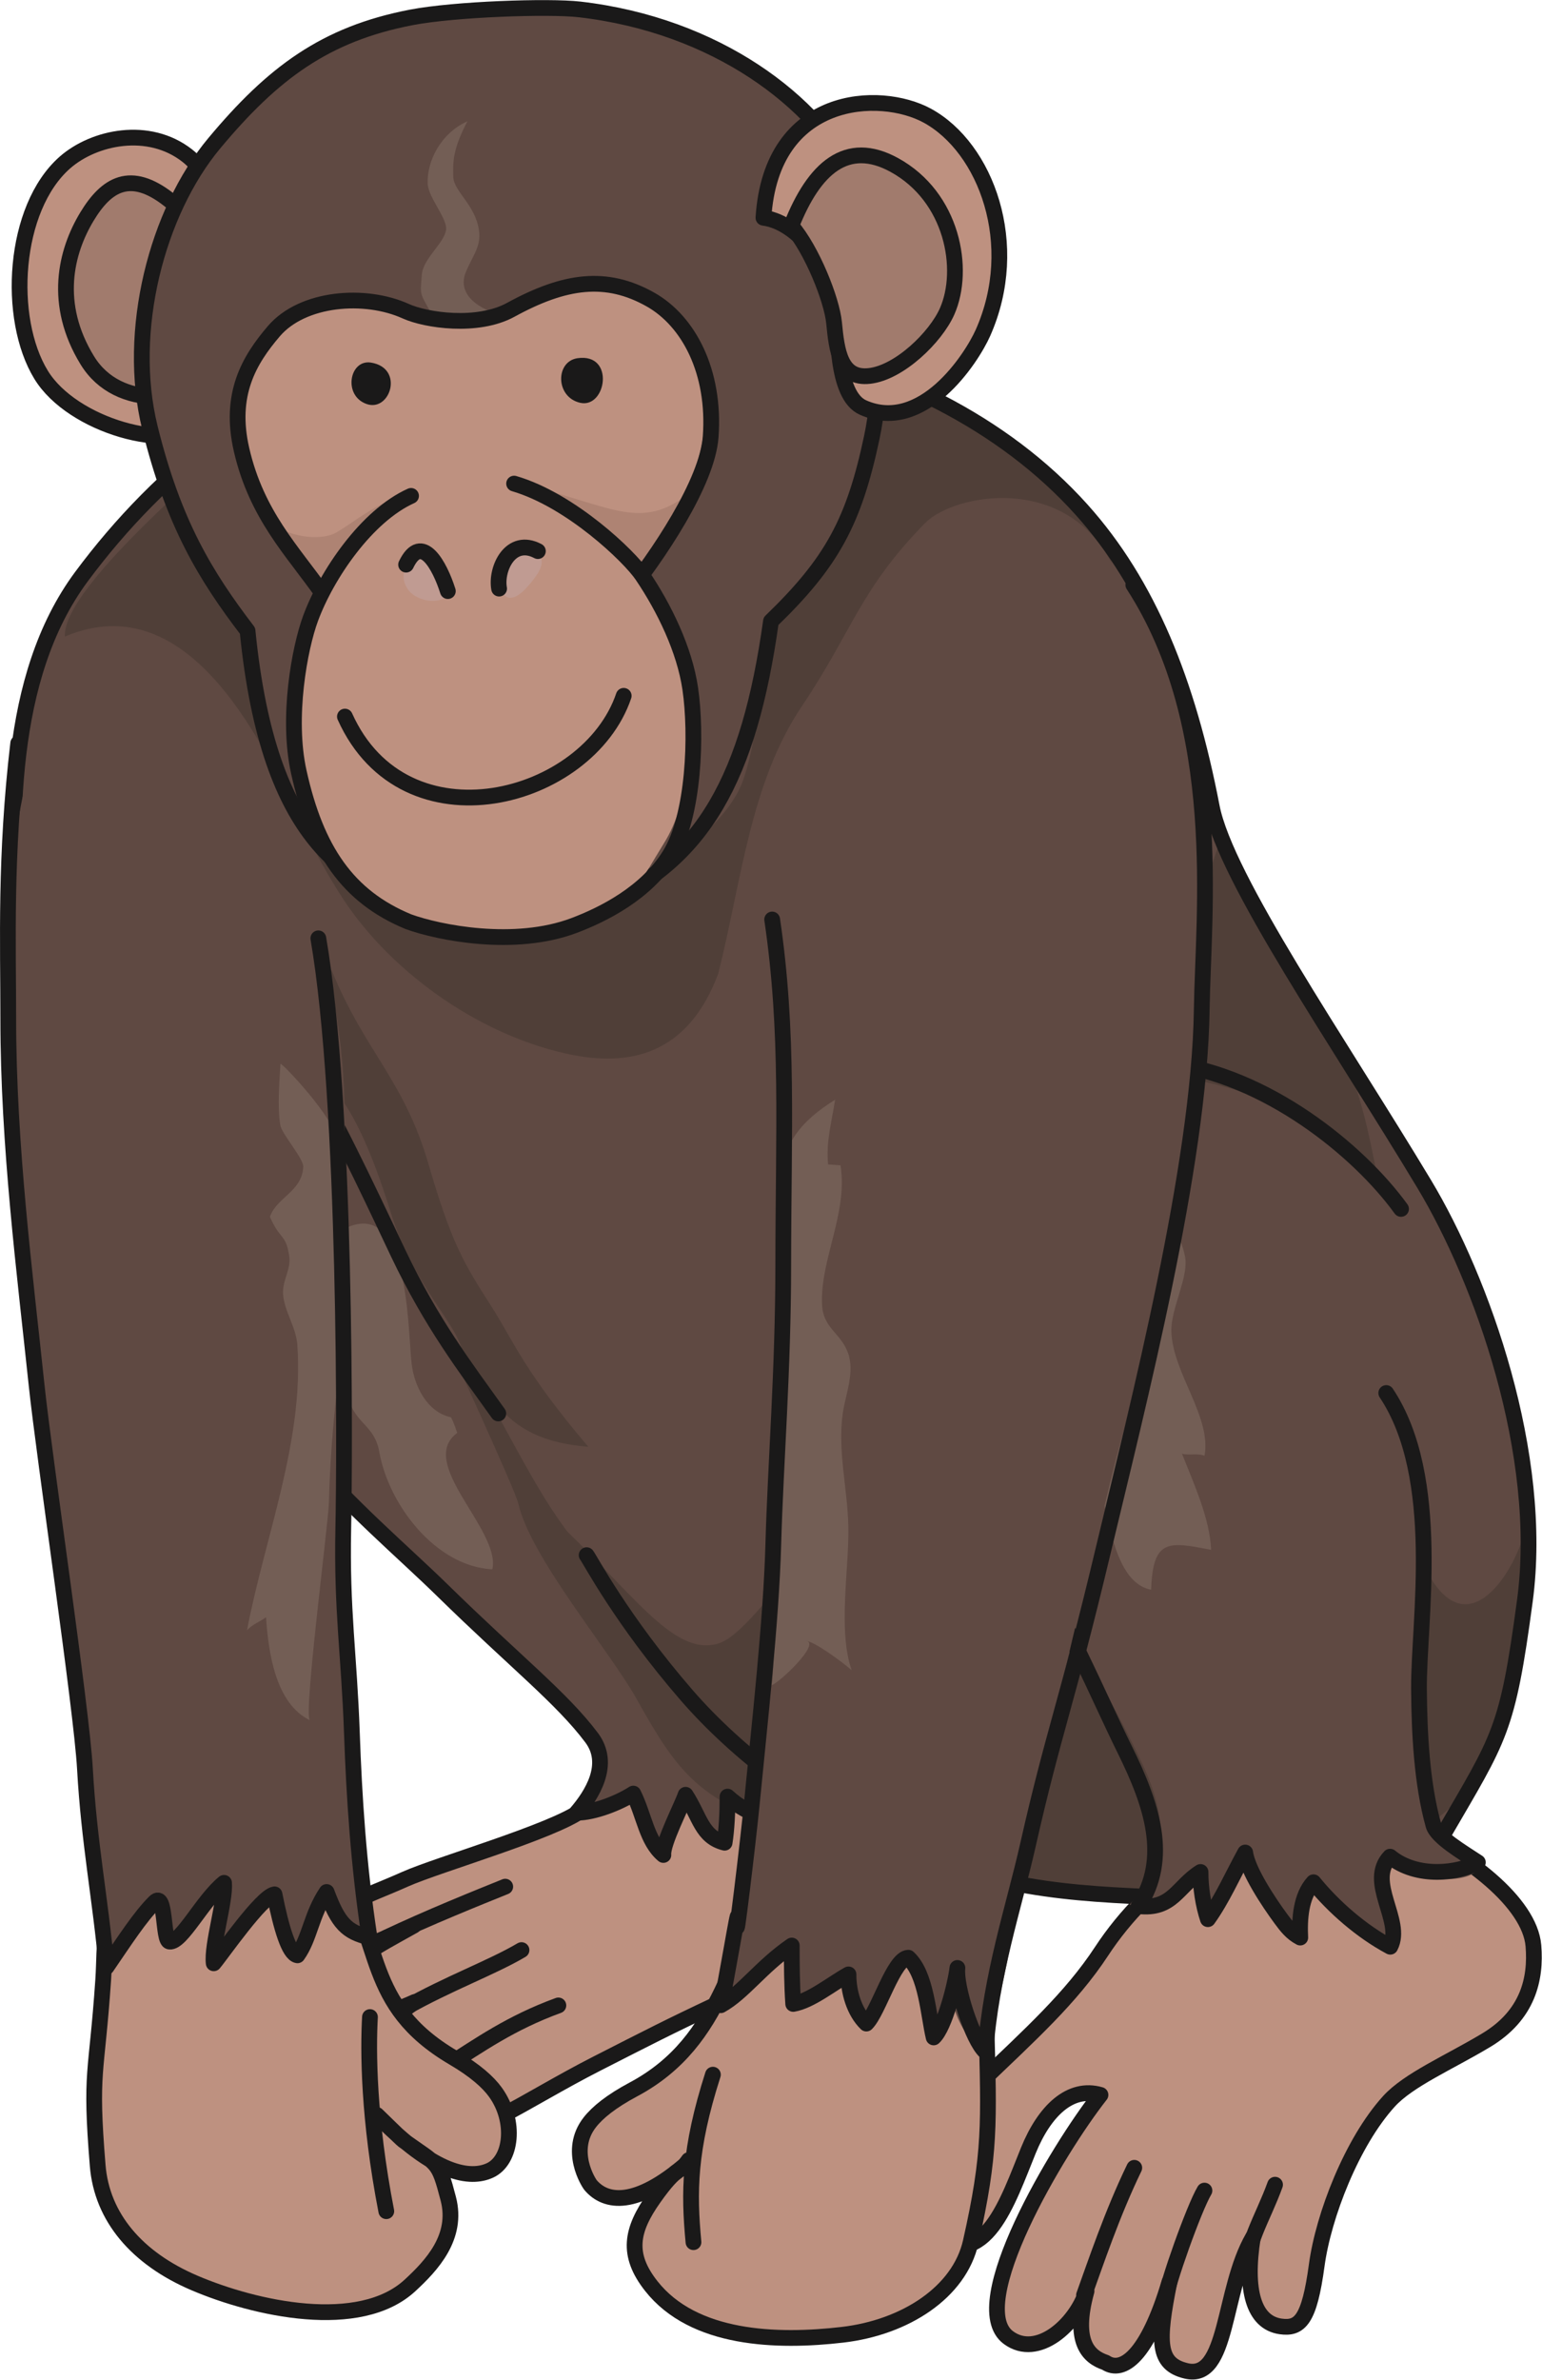 <?xml version="1.0" encoding="UTF-8" standalone="no"?>
<svg
   xmlns:dc="http://purl.org/dc/elements/1.1/"
   xmlns:cc="http://creativecommons.org/ns#"
   xmlns:rdf="http://www.w3.org/1999/02/22-rdf-syntax-ns#"
   xmlns:svg="http://www.w3.org/2000/svg"
   xmlns="http://www.w3.org/2000/svg"
   xmlns:sodipodi="http://sodipodi.sourceforge.net/DTD/sodipodi-0.dtd"
   xmlns:inkscape="http://www.inkscape.org/namespaces/inkscape"
   version="1.1"
   x="0"
   y="0"
   width="79.594mm"
   height="122.82mm"
   viewBox="0 0 300.827 464.201"
   id="svg123"
   sodipodi:docname="monkey.svg"
   inkscape:version="1.0.2-2 (e86c870879, 2021-01-15)">
  <defs
     id="defs127" />
  <sodipodi:namedview
     pagecolor="#ffffff"
     bordercolor="#666666"
     borderopacity="1"
     objecttolerance="10"
     gridtolerance="10"
     guidetolerance="10"
     inkscape:pageopacity="0"
     inkscape:pageshadow="2"
     inkscape:window-width="1920"
     inkscape:window-height="1017"
     id="namedview125"
     showgrid="false"
     units="mm"
     inkscape:zoom="0.70133111"
     inkscape:cx="199.34145"
     inkscape:cy="313.26262"
     inkscape:window-x="-8"
     inkscape:window-y="-8"
     inkscape:window-maximized="1"
     inkscape:current-layer="svg123"
     inkscape:document-rotation="0" />
  <g
     id="Layer_1"
     transform="matrix(0.542,0,0,0.542,2.7259764e-4,-0.352)">
    <path
       d="m 209.348,652.134 c -10.027,7.539 -51.869,19.613 -63.402,24.758 -16.344,7.3 -23.367,7.984 -22.953,17.789 0.527,12.464 11.125,5.035 25.933,-1.02 -15.168,8.528 -25.269,13.059 -25.121,23.086 0.106,8.367 7.002,12.852 25.445,4.395 -14.808,10.316 -12.66,17.441 -12.41,20.187 3.746,11.813 12.657,5.828 25.434,2.18 -10.535,4.719 -19.408,22.191 -6.195,25.422 12.269,2.992 32.398,-12.172 58.781,-25.625 18.16,-9.262 26.055,-13.344 43.14,-21.375 1.297,10.359 -5.83,21.25 -13.542,25.601 -17.567,9.91 -8.5,22.621 0.044,29.11 11.979,9.093 30.425,-2.493 36.749,-19.231 5.725,-15.148 8.066,-32.941 21.289,-43.976 11.748,-9.797 30.121,-11.95 33.871,-13.493 25.824,-10.632 38.313,-30.121 28.633,-46.918 -8.461,-14.695 -92.176,-27.265 -111.596,-26.996 -24.35,0.328 -29.137,14.879 -44.1,26.106"
       fill="#be9180"
       id="path2" />
    <path
       d="m 209.348,652.134 c -10.027,7.539 -51.869,19.613 -63.402,24.758 -16.344,7.3 -23.367,7.984 -22.953,17.789 0.527,12.464 11.125,5.035 25.933,-1.02 -15.168,8.528 -25.269,13.059 -25.121,23.086 0.106,8.367 7.002,12.852 25.445,4.395 -14.808,10.316 -12.66,17.441 -12.41,20.187 3.746,11.813 12.657,5.828 25.434,2.18 -10.535,4.719 -19.408,22.191 -6.195,25.422 12.269,2.992 32.398,-12.172 58.781,-25.625 18.16,-9.262 26.055,-13.344 43.14,-21.375 1.297,10.359 -5.83,21.25 -13.542,25.601 -17.567,9.91 -8.5,22.621 0.044,29.11 11.979,9.093 30.425,-2.493 36.749,-19.231 5.725,-15.148 8.066,-32.941 21.289,-43.976 11.748,-9.797 30.121,-11.95 33.871,-13.493 25.824,-10.632 38.313,-30.121 28.633,-46.918 -8.461,-14.695 -92.176,-27.265 -111.596,-26.996 -24.35,0.328 -29.137,14.879 -44.1,26.106 z"
       fill-opacity="0"
       stroke="#1a1919"
       stroke-width="5.669"
       stroke-linecap="round"
       stroke-linejoin="round"
       id="path4" />
    <path
       d="m 160.848,744.103 c 11.654,-7.399 22.934,-15.461 40.133,-21.731"
       fill="#745a51"
       id="path6" />
    <path
       d="m 160.848,744.103 c 11.654,-7.399 22.934,-15.461 40.133,-21.731"
       fill-opacity="0"
       stroke="#1a1919"
       stroke-width="5.669"
       stroke-linecap="round"
       stroke-linejoin="round"
       id="path8" />
    <path
       d="m 145.676,723.337 c 15.756,-8.938 31.356,-14.57 42.035,-20.883"
       fill="#745a51"
       id="path10" />
    <path
       d="m 145.676,723.337 c 15.756,-8.938 31.356,-14.57 42.035,-20.883 m -48.761,-4.441 c 14.66,-7.035 33.902,-14.754 42.904,-18.387"
       fill-opacity="0"
       stroke="#1a1919"
       stroke-width="5.669"
       stroke-linecap="round"
       stroke-linejoin="round"
       id="path12" />
    <path
       d="m 300.452,607.224 c -4.127,-36.426 -21.918,-63.883 -35.675,-96.379 -10.917,-25.789 3.983,-59.864 -25.56,-77.782 -19.144,-11.605 -89.236,-49.75 -111.463,-42.531 -37.746,12.258 -48.774,39 -48,62.399 0.418,12.632 3.789,21.039 4.803,29.992 3.031,26.742 63.973,75.68 95.104,111.543 12.306,14.179 34.179,22.558 35.086,37.863 0.375,6.344 0.459,12.149 -5.399,20.695 8.098,-1.347 15.848,-2.515 19.358,-7.195 3.935,7.899 3.476,17.426 9.478,22.442 -0.412,-4.126 6.957,-15.559 8.172,-19.278 8.066,5.356 5.916,14.598 14.462,14.824 -1.505,-5.011 1.202,-9.386 1.19,-14.839 11.243,5.855 15.987,4.742 26.54,10.351 -0.86,-3.586 -2.602,-9.195 -2.957,-12.684 7.109,1.231 16.851,10.168 28.379,5.239 -5.578,-6.61 -11.653,-15.172 -12.262,-19.141 -1.338,-8.699 -0.262,-16.758 -1.256,-25.519"
       fill="#5f4942"
       id="path14" />
    <path
       d="m 321.704,601.056 c -9.24,-30.633 -35.598,-50.282 -65.075,-61.668 -16.505,-6.371 -28.755,-8.575 -39.464,-22.989 -25.055,-33.722 -36.909,-30.828 -57.012,-34.671 -0.195,-0.04 25.226,54.816 26.398,60.007 4.379,19.36 32.901,53.016 42.598,70.348 14.312,25.566 22.504,38.242 58.952,47.691 -0.858,-3.585 -2.977,-8.222 -0.905,-12.593 10.266,1.781 15.11,8.293 26.252,4.937 -0.287,-5.07 2.006,-15.133 5.866,-17.055 3.644,-1.808 8.814,4.504 10.265,0.43 2.211,-6.215 -5.027,-22.668 -6.398,-28.801 -0.426,-1.918 -0.922,-3.797 -1.477,-5.636"
       fill="#503f38"
       id="path16" />
    <path
       d="m 177.268,565.157 c 2.688,-14.176 -27.357,-37.965 -12.697,-48.832 -0.582,-1.699 -1.383,-4.07 -2.225,-5.613 -8.603,-1.805 -13.279,-11.25 -14.193,-19.379 -1.492,-13.254 -0.912,-62.793 -26.094,-47.395 -22.164,13.555 -1.652,37.536 3.299,59.399 2.205,9.73 9.416,9.918 11.158,19.801 3.35,18.976 20.227,41.23 40.682,42.293 0.029,-0.078 0.051,-0.172 0.07,-0.274"
       fill="#735e55"
       id="path18" />
    <path
       d="m 126.557,389.337 c -47.045,18.418 -48.022,42.711 -46.803,68.398 2.394,50.391 51.157,87.489 79.645,115.403 26.086,25.551 42.891,38.66 53.553,52.89 7.193,9.602 0,20.707 -5.401,26.996 6.305,0 15.295,-3.589 20.403,-6.89 3.937,7.902 4.826,17.078 10.824,22.09 -0.41,-4.125 6.781,-17.946 7.996,-21.664 5.172,7.968 5.783,15.175 14.044,17.257 0.729,-4.488 1.061,-11.148 1.049,-16.597 8.406,7.793 16.128,7.406 26.681,13.011 -3.301,-14.695 -4.246,-33.695 -3.592,-41.402 6.525,6.727 23.639,35.102 26.856,33.453 3.302,-9.086 -0.424,-26.199 18.914,-13.972 -2.362,-20.469 9.089,-31.547 13.318,-48.196 5.375,-21.183 -8.082,-37.629 -20.09,-53.355 -23.578,-30.887 -42.926,-75.508 -74.594,-99.031 -20.875,-15.512 -97.043,-58.481 -122.803,-48.391 z"
       fill-opacity="0"
       stroke="#1a1919"
       stroke-width="5.669"
       stroke-linecap="round"
       stroke-linejoin="round"
       id="path20" />
    <path
       d="m 5.957,342.532 c -1.809,-43.195 -1.387,-79.894 12.594,-114 19.744,-48.133 81.635,-94.996 135.266,-103.015 35.168,-5.258 85.658,-9.536 121.071,-2.125 48.496,10.148 96.267,34.164 125.267,73.937 16.26,22.297 27.598,55.203 33.596,87.602 5.182,25.953 48.164,90.757 78.889,141.843 20.814,34.618 43.275,97.446 36.23,149.946 -6.318,47.062 -8.974,48.976 -29.279,83.953 -18.424,31.738 -67.617,20.41 -98.815,22.914 -26.619,2.141 -68.525,-4.75 -108.822,-22.449 -24.875,-10.926 -61.02,-50.633 -78.602,-72.602 -36.301,-45.371 -31.328,-36.496 -60.008,-89.402 -9.472,-17.477 -14.086,-25.649 -26.398,-42.598 -9.586,-13.199 -23.694,-50.98 -32.399,-64.808 -10.675,68.835 -84.307,46.921 -101.395,11.996 -4.283,-8.75 -6.775,-51.141 -7.195,-61.192"
       fill="#5f4942"
       id="path22" />
    <path
       d="M 109.799,299.739 C 95.543,270.044 68.957,210.536 23.352,229.728 c -1.02,-18.641 59.019,-67.02 71.855,-80.465 12.663,-13.262 41.085,-21.125 58.612,-23.746 36.599,-5.469 77.433,-18.219 114.337,-12.188 26.095,4.266 122.4,54.008 131.999,89.996 -16.795,-32.398 -56.783,-25.031 -67.201,-14.402 -23.482,23.953 -26.023,38.664 -44.406,66.008 -18.534,27.562 -21.683,63.082 -29.993,95.992 -12.008,32.414 -36.039,33.16 -55.207,28.808 -32.972,-7.496 -63.703,-30.652 -80.074,-55.918 -4.992,-7.707 -9.482,-15.757 -13.475,-24.074"
       fill="#503f38"
       id="path24" />
    <path
       d="m 198.547,546.536 c 28.809,26.399 43.569,50.574 60.008,45.59 7.607,-2.305 18.216,-16.633 32.399,-33.594 12.813,-15.328 82.678,-22.75 87.746,-41.945 5.285,-20.031 5.367,-38.418 13.238,-58.899 4.872,-12.671 9.262,-26.687 11.778,-40.21 2.91,-15.625 7.793,-32.774 12.549,-47.879 2.453,-7.789 23.263,-66.258 23.244,-67.981 13.838,23.664 27.838,48.11 43.437,76.914 14.405,33.594 9.991,53.192 22.809,70.797 6.094,8.371 -4.524,15.981 -5.541,28.352 -1.186,14.382 -33.746,33.062 -44.108,40.519 -13.062,9.406 -20.605,14.094 -18.441,29.66 1.098,7.879 8.66,15.032 10.387,22.805 2.578,11.645 -1.285,23.813 1.625,35.863 26.304,6.211 26.459,-21.058 43.738,-29.972 11.875,-6.125 7.939,-12.75 18.938,-12.871 15.652,33.035 34.183,0.355 36.726,-13.395 1.824,15.914 -3.053,34.902 -4.678,50.027 -2.654,24.704 -10.994,44.797 -32.093,58.235 -32.717,20.832 -52.655,18.422 -91.748,23.586 -22.52,2.972 -58.493,-1.856 -78.875,-10.082 -17.336,-7 -35.86,-16.45 -51.649,-26.461 -15.148,-9.602 -38.121,-20.555 -49.813,-34.176 -10.301,-12 -37,-49.934 -41.676,-64.883"
       fill="#503f38"
       id="path26" />
    <path
       d="m 109.747,383.337 c 0.271,-4.289 8.56,-29.488 9.603,-33.609 11.658,28.898 26,39.429 34.805,69.609 8.404,28.805 12.564,35.601 22.795,51.59 7.879,12.316 11.588,23.086 34.804,50.406 -29.378,-2.41 -33.607,-16.801 -45.113,-32.457 -0.492,-10.742 -17.289,-23.945 -25.693,-50.945 -8.092,-25.993 -16.797,-46.2 -31.201,-54.594"
       fill="#503f38"
       id="path28" />
    <path
       d="m 179.356,509.337 c -12.008,-16.813 -24.004,-32.41 -36,-57.602 -5.584,-11.722 -20.232,-43.336 -30.006,-60.007 -11.318,75.054 -83.69,46.578 -96.596,-2.391 C 14.18,379.563 5.707,347.673 5.357,336.536 4.148,298.126 2.086,244.884 29.352,208.13 c 27.595,-37.203 70.834,-74.594 124.465,-82.613 35.168,-5.258 85.656,-9.532 121.071,-2.125 45.351,9.48 86.187,29.218 114.468,60.742 24.024,26.773 38.196,62.047 46.801,106.797 4.998,25.984 45.758,84.757 76.483,135.843 20.814,34.618 43.275,97.446 36.23,149.946 -6.318,47.062 -8.974,48.976 -29.279,83.953 -18.424,31.738 -67.541,24.129 -98.815,22.914 -37.416,-1.449 -63.127,-2.953 -103.423,-20.656 -24.873,-10.922 -51.763,-30.938 -70.196,-52.2 -23.407,-26.996 -34.844,-48.984 -36.002,-50.402"
       fill-opacity="0"
       stroke="#1a1919"
       stroke-width="5.669"
       stroke-linecap="round"
       stroke-linejoin="round"
       id="path30" />
    <path
       d="M 74.633,153.399 C 95.949,136.903 87.863,72.711 67.41,56.668 53.553,45.797 33.848,49.93 23.369,59.133 4.645,75.587 2.361,115.286 14.816,135.579 c 11.188,18.227 46.34,28.254 59.817,17.82"
       fill="#be9180"
       id="path32" />
    <path
       d="M 74.633,153.399 C 95.949,136.903 87.863,72.711 67.41,56.668 53.553,45.797 33.848,49.93 23.369,59.133 4.645,75.587 2.361,115.286 14.816,135.579 c 11.188,18.227 46.34,28.254 59.817,17.82 z"
       fill-opacity="0"
       stroke="#1a1919"
       stroke-width="5.669"
       stroke-linecap="round"
       stroke-linejoin="round"
       id="path34" />
    <path
       d="m 82.051,135.032 c 21.317,-16.496 -0.795,-46.453 -21.25,-62.5 -13.858,-10.867 -22.465,-5.578 -29.488,6.039 -7.637,12.617 -12.329,31.489 0.123,51.782 11.185,18.23 37.138,15.113 50.615,4.679"
       fill="#a17b6d"
       id="path36" />
    <path
       d="m 82.051,135.032 c 21.317,-16.496 -0.795,-46.453 -21.25,-62.5 -13.858,-10.867 -22.465,-5.578 -29.488,6.039 -7.637,12.617 -12.329,31.489 0.123,51.782 11.185,18.23 37.138,15.113 50.615,4.679 z"
       fill-opacity="0"
       stroke="#1a1919"
       stroke-width="5.669"
       stroke-linecap="round"
       stroke-linejoin="round"
       id="path38" />
    <path
       d="m 313.79,158.118 c -5.871,20.735 -21.404,62.547 -39.129,70.406 -3.61,7 1.207,27.657 -7.036,52.504 -6.143,18.524 -35.066,36.258 -47.693,41.418 -16.221,6.621 -59.584,-4.949 -75.012,-7.57 -21.15,-3.594 -12.416,10.586 -33.314,-15.398 C 95.551,279.524 91.793,251.579 89.057,226.47 73.855,205.411 50.49,165.114 49.852,141.47 48.887,105.743 58.906,72.485 76.426,49.215 c 19.74,-26.226 51.371,-39.144 89.518,-46.59 10.717,-2.085 5.869,4 16.889,1.782 50.046,-10.086 111.119,32.785 124.791,61.043 4.881,10.082 15.533,59.606 6.166,92.668"
       fill="#5f4942"
       id="path40" />
    <path
       d="m 167.59,98.797 c -2.484,6.282 1.805,12.087 12.727,15.274 1.574,0.457 -11.41,7.641 -24.279,0.907 -4.846,-9.274 -4.926,-7.012 -4.19,-15.595 0.494,-5.75 8.174,-11.351 8.715,-16.09 0.465,-4.085 -6.437,-11.585 -6.625,-16.558 -0.301,-8.012 4.578,-18.039 14.314,-22.457 -5.041,9.644 -5.318,14.152 -5.101,20.008 0.201,5.394 8.035,10.05 9.279,19.457 0.77,5.84 -2.496,9.129 -4.84,15.054"
       fill="#735e55"
       id="path42" />
    <path
       d="m 313.79,158.118 c -6.404,30.164 -14.266,44.856 -36.281,66.094 -7.861,56.226 -24.395,86.172 -61.032,101.957 -16.146,6.953 -41.609,11.16 -66.002,1.269 C 126.063,317.536 96.814,305.423 89.102,227.669 73.945,207.821 62.453,189.04 53.945,154.532 45.395,119.821 56.449,76.969 77.137,52.188 98.17,26.985 116.997,12.872 148.094,6.899 c 15.5,-2.973 49.367,-4.149 60.53,-2.859 49.119,5.668 85.328,33.152 99,61.41 4.881,10.082 13.307,59.059 6.166,92.668 z"
       fill-opacity="0"
       stroke="#1a1919"
       stroke-width="5.669"
       stroke-linecap="round"
       stroke-linejoin="round"
       id="path44" />
    <path
       d="m 179.698,233.005 c -18.381,12.039 -10.602,-4.699 -29.764,-9.945 -16.184,-4.434 -25.09,3.562 -33.992,-9.036 -10.709,-15.16 -29.024,-42.461 -28.454,-62.242 0.783,-27.156 8.549,-27.586 19.014,-36.746 6.424,-5.625 9.178,-4.844 21.416,-5.301 14.379,-0.535 27.34,8.571 36.336,8.239 9.891,-0.371 25.67,-8.012 31.125,-10.758 14.133,-7.114 23.211,-8.641 39.409,2.113 16.966,11.274 20.232,22.75 18.562,46.113 -1.182,16.481 -16.303,45.657 -23.191,54.309 -7.373,9.266 2.693,6.437 -4.842,14.977 -1.879,2.132 -43.201,6.695 -45.619,8.277"
       fill="#be9180"
       id="path46" />
    <path
       d="m 118.698,213.177 c -6.834,4.363 -21.507,-19.528 -21.852,-24.547 9.004,6.305 19.803,6.305 24.311,3.605 7.324,-4.39 10.801,-8.101 23.394,-13.5 14.379,-0.539 25.114,6.172 34.11,5.836 9.886,-0.371 16.297,-2.242 14.043,-8.535 27.902,7.195 38.242,15.293 54.816,2.563 1.92,9.679 -15.285,29.488 -22.865,33.425 -9.674,5.024 -9.416,-9.894 -19.844,-9.894 -21.078,0 -79.853,7.047 -86.113,11.047"
       fill="#ae8373"
       id="path48" />
    <path
       d="m 179.698,233.005 c -18.381,12.039 -10.602,-4.699 -29.764,-9.945 -16.184,-4.434 -25.09,3.562 -33.992,-9.036 -10.709,-15.16 -23.59,-28.082 -28.991,-51.488 -4.623,-20.035 2.787,-32.379 11.627,-42.707 10.352,-12.094 32.807,-13.828 47.469,-7.18 7.209,3.274 25.797,6.063 37.805,-0.507 19.418,-10.629 34.354,-12.688 50.305,-3.68 13.738,7.769 23.32,25.957 21.646,49.328 -1.177,16.481 -18.789,42.652 -31.697,58.758 -7.408,9.242 8.746,-0.36 1.211,8.18 -1.879,2.132 -43.201,6.695 -45.619,8.277 z"
       fill-opacity="0"
       stroke="#1a1919"
       stroke-width="5.669"
       stroke-linecap="round"
       stroke-linejoin="round"
       id="path50" />
    <path
       d="m 133.524,131.142 c 12.078,1.941 6.965,17.875 -1.543,14.914 -8.637,-3.004 -6.195,-16.164 1.543,-14.914"
       fill="#1a1919"
       id="path52" />
    <path
       d="m 207.915,129.556 c 13.546,-1.891 10.308,18.168 0.929,16.058 -8.976,-2.019 -8.992,-14.929 -0.929,-16.058"
       fill="#1a1919"
       id="path54" />
    <path
       d="m 155.063,176.38 c -20.852,5.855 -39.234,30.555 -43.289,46.84 -2.758,11.078 -6.119,43.726 -4.227,55.234 4.661,28.328 23.682,48.254 45.635,57.293 10.955,3.981 40.33,2.691 60.981,-7.086 16.517,-7.816 16.498,-11.164 24.923,-24.707 8.86,-14.234 11.76,-39.152 9.36,-55.488 -2.055,-13.961 -7.612,-29.363 -15.682,-41.281 -4.545,-6.711 -14.193,-18.379 -30.15,-27.645"
       fill="#be9180"
       id="path56" />
    <path
       d="m 147.95,179.114 c -15.942,7.168 -30.332,28.27 -36.176,44.106 -3.949,10.711 -8.566,35.668 -4.227,55.234 6.225,28.07 17.555,44.875 39.504,53.918 10.957,3.973 38.114,9.418 59.502,1.379 10.656,-4.004 26.045,-11.77 34.471,-25.313 8.859,-14.234 9.822,-43.636 7.422,-59.972 -2.055,-13.961 -9.268,-28.918 -17.332,-40.828 -4.551,-6.715 -25.578,-26.965 -46.067,-32.95 m -60.896,83.844 c 21.598,48 87.484,30.449 100.346,-7.465"
       fill-opacity="0"
       stroke="#1a1919"
       stroke-width="5.669"
       stroke-linecap="round"
       stroke-linejoin="round"
       id="path58" />
    <path
       d="m 274.796,79.012 c 14.482,1.922 26.041,22.051 26.35,30.259 0.394,10.488 -0.368,33.675 9.511,38.054 21.34,9.465 39.016,-17.594 43.141,-26.875 14.129,-31.778 1.119,-66.637 -20.024,-78.176 -17.011,-9.281 -56.164,-7.797 -58.978,36.738"
       fill="#be9180"
       id="path60" />
    <path
       d="m 274.796,79.012 c 14.482,1.922 26.041,22.051 26.35,30.259 0.394,10.488 -0.368,33.675 9.511,38.054 21.34,9.465 39.016,-17.594 43.141,-26.875 14.129,-31.778 1.119,-66.637 -20.024,-78.176 -17.011,-9.281 -56.164,-7.797 -58.978,36.738 z"
       fill-opacity="0"
       stroke="#1a1919"
       stroke-width="5.669"
       stroke-linecap="round"
       stroke-linejoin="round"
       id="path62" />
    <path
       d="m 284.817,81.919 c 7.543,8.765 14.606,26.699 15.397,34.879 0.978,10.172 2.256,20.336 12.752,19.148 10.758,-1.218 23.84,-13.941 27.941,-23.234 6.641,-15.043 2.057,-41.188 -19.086,-52.727 -17.015,-9.285 -28.773,1.086 -37.004,21.934"
       fill="#a17b6d"
       id="path64" />
    <path
       d="m 284.817,81.919 c 7.543,8.765 14.606,26.699 15.397,34.879 0.978,10.172 2.256,20.336 12.752,19.148 10.758,-1.218 23.84,-13.941 27.941,-23.234 6.641,-15.043 2.057,-41.188 -19.086,-52.727 -17.015,-9.285 -28.773,1.086 -37.004,21.934 z"
       fill-opacity="0"
       stroke="#1a1919"
       stroke-width="5.669"
       stroke-linecap="round"
       stroke-linejoin="round"
       id="path66" />
    <path
       d="m 108.551,409.735 c 4.385,-27.179 4.774,-35.16 1.137,-65.164"
       fill="#745a51"
       id="path68" />
    <path
       d="m 108.551,409.735 c 4.385,-27.179 4.774,-35.16 1.137,-65.164"
       fill-opacity="0"
       stroke="#1a1919"
       stroke-width="5.669"
       stroke-linecap="round"
       stroke-linejoin="round"
       id="path70" />
    <g
       id="g76">
      <path
         d="m 534.944,734.892 c -13.359,8.015 -27.931,14.222 -35.007,22.003 -13.331,14.661 -23.584,41.153 -25.995,58.989 -2.648,19.562 -6,23.008 -13.004,22.008 -9.722,-1.399 -12.988,-13.024 -9.988,-32.008 -11.01,19 -8.752,51.672 -24.013,48.008 -10.319,-2.477 -10.331,-10.344 -6,-32.008 -7.995,27 -16.995,33.015 -22.995,29.008 -5.998,-2.008 -11.945,-7.207 -6.849,-25.707 -3.887,12.125 -17.742,24.472 -28.156,16.707 -15.665,-11.672 17.673,-67.664 33.173,-87.321 -10.882,-3.164 -20.16,5.742 -25.953,19.981 -7.449,18.304 -15.539,43.808 -34.531,30.687 -20.031,-13.832 1.797,-40.316 17.807,-55.711 17,-16.351 31.996,-29.761 43.029,-46.582 17.422,-26.547 44.959,-44.336 75.486,-52.062 13.938,-3.535 21.981,2.414 34.992,8.008 20.704,8.898 43.694,26.402 44.998,42 1.004,11.996 -1.996,25 -16.994,34"
         fill="#be9180"
         id="path72" />
      <path
         d="m 534.944,734.892 c -13.359,8.015 -27.931,14.222 -35.007,22.003 -13.331,14.661 -23.584,41.153 -25.995,58.989 -2.648,19.562 -6,23.008 -13.004,22.008 -9.722,-1.399 -12.988,-13.024 -9.988,-32.008 -11.01,19 -8.752,51.672 -24.013,48.008 -10.319,-2.477 -10.331,-10.344 -6,-32.008 -7.995,27 -16.995,33.015 -22.995,29.008 -5.998,-2.008 -11.945,-7.207 -6.849,-25.707 -3.887,12.125 -17.742,24.472 -28.156,16.707 -15.665,-11.672 17.673,-67.664 33.173,-87.321 -10.882,-3.164 -20.16,5.742 -25.953,19.981 -7.449,18.304 -15.539,43.808 -34.531,30.687 -20.031,-13.832 1.797,-40.316 17.807,-55.711 17,-16.351 31.996,-29.761 43.029,-46.582 17.422,-26.547 44.959,-44.336 75.486,-52.062 13.938,-3.535 21.981,2.414 34.992,8.008 20.704,8.898 43.694,26.402 44.998,42 1.004,11.996 -1.996,25 -16.994,34 z"
         fill-opacity="0"
         stroke="#1a1919"
         stroke-width="5.669"
         stroke-linecap="round"
         stroke-linejoin="round"
         id="path74" />
    </g>
    <path
       d="m 390.185,826.626 c 4.246,-11.727 10.105,-29.344 18.091,-45.816"
       fill="#745a51"
       id="path78" />
    <path
       d="m 390.185,826.626 c 4.246,-11.727 10.105,-29.344 18.091,-45.816"
       fill-opacity="0"
       stroke="#1a1919"
       stroke-width="5.669"
       stroke-linecap="round"
       stroke-linejoin="round"
       id="path80" />
    <path
       d="m 419.437,828.395 c 0.511,-5.456 10.361,-33.171 14.095,-39.386"
       fill="#745a51"
       id="path82" />
    <path
       d="m 419.437,828.395 c 0.511,-5.456 10.361,-33.171 14.095,-39.386"
       fill-opacity="0"
       stroke="#1a1919"
       stroke-width="5.669"
       stroke-linecap="round"
       stroke-linejoin="round"
       id="path84" />
    <path
       d="m 448.94,818.884 c -1.005,-10 5.584,-19.785 10.004,-31.992"
       fill="#745a51"
       id="path86" />
    <path
       d="m 448.94,818.884 c -1.005,-10 5.584,-19.785 10.004,-31.992"
       fill-opacity="0"
       stroke="#1a1919"
       stroke-width="5.669"
       stroke-linecap="round"
       stroke-linejoin="round"
       id="path88" />
    <path
       d="m 145.157,770.946 c -0.584,-0.414 -8.973,-8.64 -9.528,-9.175 20.926,21.773 33.782,23.183 40.729,19.976 7.807,-3.605 9.49,-17.617 2.01,-28.078 -2.637,-3.691 -7.344,-7.887 -15.223,-12.52 -32.527,-19.125 -24.961,-42.039 -41.559,-66.504 -9.496,-13.972 -21.054,-4.867 -35.69,-3.093 -12.298,1.488 -27.261,2.031 -38.009,8.906 -11.739,7.504 -9.864,19.754 -10.742,32.715 -2.356,34.851 -4.805,32.285 -1.985,66.836 1.518,18.558 14.047,33.347 34.785,42.219 21.852,9.343 59.45,17.691 77.618,0.921 7.793,-7.195 17.395,-17.406 13.793,-31.199 -3.629,-13.887 -3.604,-11.996 -16.199,-21.004"
       fill="#be9180"
       id="path90" />
    <path
       d="m 145.157,770.946 c -0.584,-0.414 -8.973,-8.64 -9.528,-9.175 20.926,21.773 33.782,23.183 40.729,19.976 7.807,-3.605 9.49,-17.617 2.01,-28.078 -2.637,-3.691 -7.344,-7.887 -15.223,-12.52 -32.527,-19.125 -24.961,-42.039 -41.559,-66.504 -9.496,-13.972 -21.054,-4.867 -35.69,-3.093 -12.298,1.488 -27.261,2.031 -38.009,8.906 -11.739,7.504 -9.864,19.754 -10.742,32.715 -2.356,34.851 -4.805,32.285 -1.985,66.836 1.518,18.558 14.047,33.347 34.785,42.219 21.852,9.343 59.45,17.691 77.618,0.921 7.793,-7.195 17.395,-17.406 13.793,-31.199 -3.629,-13.887 -3.604,-11.996 -16.199,-21.004 z m -11.996,-44.39 c -0.668,11.894 -0.598,36.597 5.882,69.871"
       fill-opacity="0"
       stroke="#1a1919"
       stroke-width="5.669"
       stroke-linecap="round"
       stroke-linejoin="round"
       id="path92" />
    <path
       d="m 122.973,433.142 c -1.859,26.964 2.481,55.859 0.297,86.711 -1.357,19.183 -2.021,41.414 -0.91,50.097 3.527,27.489 3.32,26.52 4.301,54.348 0.785,22.391 2.377,47.945 6.345,73.617 -7.875,-9.656 -11.263,-3.902 -15.447,-15.172 -3.484,5.184 -6.117,16.988 -8.404,20.406 -4.801,-2.394 -6.473,-1.195 -10.35,-20.761 -4.717,0.746 -19.02,21.468 -21.879,24.824 -0.789,-6.567 4.242,-22.324 3.719,-28.953 -7.704,6.222 -15.28,21.617 -19.625,21.148 -2.52,-0.269 -1.219,-18.316 -5.336,-14.215 -5.291,5.274 -10.676,9.45 -17.325,19.153 C 36.152,679.915 27.238,600.29 19.77,560.337 14.93,534.442 13.816,508.79 11.484,482.704 7.75,440.938 0.312,389.806 4.148,349.728 c 2.524,-26.422 -2.382,-51.274 9.321,-79.176 2.363,-5.637 97.082,26.551 102.301,63 4.811,33.597 10.809,47.39 7.203,99.59"
       fill="#5f4942"
       id="path94" />
    <path
       d="m 121.168,410.942 c 0.61,31.801 2.666,68.09 0.208,89.246 -1.618,13.922 -2.639,27.344 -2.989,41.235 -0.191,7.582 -9.316,77.117 -6.82,78.324 -12.547,-6.062 -14.979,-24.812 -15.813,-37.098 -1.529,1.278 -5.291,2.762 -6.844,4.735 6.207,-32.899 20.643,-68.344 18.102,-102.844 -0.465,-6.328 -4.715,-12.055 -5.113,-18.129 -0.328,-4.98 2.932,-8.926 2.209,-13.723 -1.225,-8.121 -3.34,-5.742 -6.946,-14.132 2.414,-7.039 11.581,-9.063 11.999,-18.008 0.134,-2.903 -7.832,-11.961 -8.289,-14.996 -1.059,-7.031 -0.305,-14.934 0.07,-22.008 0.055,-1.047 20.086,20.082 20.226,27.398"
       fill="#735e55"
       id="path96" />
    <path
       d="m 114.583,338.341 c 10.187,59.394 9.539,185.554 8.976,212.406 -0.617,29.395 2.121,45.723 3.102,73.551 0.785,22.391 2.377,47.945 6.345,73.617 -8.252,-1.965 -11.263,-5.102 -15.447,-16.367 -5.57,8.289 -5.992,16.508 -10.5,22.797 -3.037,-0.524 -5.816,-9.66 -8.254,-21.957 -4.717,0.746 -19.02,21.468 -21.879,24.824 -0.789,-6.567 4.242,-22.324 3.719,-28.953 -7.704,6.222 -15.28,21.617 -19.625,21.148 -2.52,-0.269 -1.219,-18.316 -5.336,-14.215 -5.291,5.274 -10.676,13.653 -17.325,23.356 C 36.152,684.118 32.043,663.712 30.57,637.142 29.371,615.544 15.914,525.212 13.176,499.157 8.949,458.931 2.973,413.056 2.973,367.149 c 0,-27.238 -1.219,-58.226 3.582,-99.015"
       fill-opacity="0"
       stroke="#1a1919"
       stroke-width="5.669"
       stroke-linecap="round"
       stroke-linejoin="round"
       id="path98" />
    <path
       d="m 510.751,608.407 c -0.221,-29.265 8.707,-51.383 -1.152,-79.215 -8.995,-25.375 2.175,-45.476 -0.602,-73.941 -2.133,-21.883 -11.68,-34.52 -30.277,-46.773 -31.922,-21.024 -92.336,-34.383 -121.395,-1.485 -34.562,39.129 -13.918,113.727 11.113,152.703 16.579,25.809 30.481,50.703 41.057,72.164 9.512,19.305 13.44,36.563 -3.014,54.297 12.256,1.418 17.329,-6.597 25.639,-11.812 -0.017,5.554 0.959,11.98 2.654,16.988 5.133,-7.117 9.024,-16.051 13.422,-23.992 0.844,6.488 8.555,18.008 12.823,23.812 2.111,2.868 3.877,5.141 6.996,6.797 -0.321,-6.527 0.152,-14.887 4.759,-19.902 7.293,8.976 17.319,17.683 27.645,23.203 4.848,-9.227 -8.748,-23.356 -0.07,-32.414 4.486,8.742 26.906,10.461 31.207,4.894 -10.2,-6.597 -18.063,-16.55 -18.606,-21 -1.922,-15.699 -2.08,-28.472 -2.199,-44.324"
       fill="#5f4942"
       id="path100" />
    <path
       d="m 435.935,558.431 c -0.465,-11.36 -6.282,-23.922 -10.493,-34.61 2.622,0.703 5.36,-0.273 8.129,0.723 2.512,-14.215 -11.496,-29.676 -11.945,-44.766 -0.238,-8.105 6.32,-19.629 4.93,-26.847 -3.209,-16.664 -20.231,-27.328 -15.317,-44.106 -13.093,-17.762 -22.572,11.371 -29.797,17.082 -9.515,7.516 -15.205,9.274 -19.115,18.731 -7.494,18.136 7.311,36.867 7.637,54.851 0.291,15.903 -7.545,29.731 8.646,42.028 1.5,-6.735 5.121,-12.895 13.657,-11.27 6.802,1.293 5.054,39.285 22.076,42.527 0.637,-18.234 6.029,-17.433 21.592,-14.343"
       fill="#735e55"
       id="path102" />
    <path
       d="m 504.292,435.724 c -15.334,-21.188 -48.551,-48.09 -83.732,-52.387 -25.668,-3.137 -48.551,7.031 -63.235,23.656 -34.562,39.129 -13.918,113.727 11.113,152.703 16.579,25.809 25.942,49.379 36.52,70.836 9.512,19.309 16.215,38.863 4.844,56.102 12.254,1.418 14.008,-7.074 22.318,-12.289 -0.017,5.554 0.959,11.98 2.654,16.988 5.133,-7.117 9.024,-16.051 13.422,-23.992 0.844,6.488 8.555,18.008 12.823,23.812 2.111,2.868 3.877,5.141 6.996,6.797 -0.321,-6.527 0.152,-14.887 4.759,-19.902 7.293,8.976 17.319,17.683 27.645,23.203 4.848,-9.227 -8.748,-23.356 -0.07,-32.414 9.609,7.891 24.591,6.047 31.595,2.055 -5.398,-3.602 -14.779,-9.039 -15.99,-13.36 -4.199,-15 -5.084,-33.273 -5.203,-49.125 -0.182,-24.015 8.563,-75.968 -11.781,-106.429"
       fill-opacity="0"
       stroke="#1a1919"
       stroke-width="5.669"
       stroke-linecap="round"
       stroke-linejoin="round"
       id="path104" />
    <path
       d="m 247.903,778.028 c 0.406,-0.582 -1.164,1.621 -0.59,1.114 -18.48,16.07 -29.279,14.261 -34.68,7.968 -0.74,-0.859 -8.265,-12.511 -0.351,-22.656 2.783,-3.57 7.666,-7.562 15.722,-11.859 33.307,-17.75 34.203,-51.203 51.813,-74.946 10.073,-13.562 13.743,6.25 28.293,8.641 12.219,2.004 27.153,3.172 37.602,10.492 11.416,7.992 9.027,20.149 9.363,33.133 0.891,34.93 1.535,45.641 -5.66,77.539 -4.098,18.164 -23.592,30.805 -46.135,33.438 -23.595,2.75 -53.627,1.863 -68.901,-17.579 -8.867,-11.285 -7.234,-20.062 0.981,-31.656 8.705,-12.277 8.754,-8.211 12.543,-13.629"
       fill="#be9180"
       id="path106" />
    <path
       d="m 247.903,778.028 c 0.406,-0.582 -1.164,1.621 -0.59,1.114 -18.48,16.07 -29.279,14.261 -34.68,7.968 -0.74,-0.859 -8.265,-12.511 -0.351,-22.656 2.783,-3.57 7.666,-7.562 15.722,-11.859 33.307,-17.75 34.203,-51.203 51.813,-74.946 10.073,-13.562 13.743,6.25 28.293,8.641 12.219,2.004 27.153,3.172 37.602,10.492 11.416,7.992 9.027,20.149 9.363,33.133 0.891,34.93 1.535,45.641 -5.66,77.539 -4.098,18.164 -23.592,30.805 -46.135,33.438 -23.595,2.75 -53.627,1.863 -68.901,-17.579 -8.867,-11.285 -7.234,-20.062 0.981,-31.656 8.705,-12.277 8.754,-8.211 12.543,-13.629 z m 8.699,-30.738 c -8.652,26.996 -8.684,42.328 -6.992,60.289"
       fill-opacity="0"
       stroke="#1a1919"
       stroke-width="5.669"
       stroke-linecap="round"
       stroke-linejoin="round"
       id="path108" />
    <path
       d="m 432.554,383.935 c 0.47,-33.028 2.215,-88.786 -10.799,-118.805 -9.608,-22.172 -53.504,-34.285 -83.625,-24.938 -15.016,4.661 -20.758,20.653 -27.711,31.731 -28.807,45.914 -32.344,75.078 -27.59,129.98 4.067,47.02 3.279,94.379 1.945,141.903 -0.769,27.41 -11.453,77.945 -14.102,105.304 -1.432,14.813 -3.824,27.375 -5.182,42.024 -1.146,12.344 -4.26,22.179 -6.96,31.168 7.197,-5.399 15.405,-13.922 26.461,-21.481 -0.006,6.985 0.041,14.098 0.522,21.012 6.304,-1.074 13.797,-7.23 19.898,-10.625 -0.051,6.125 1.969,13.383 6.422,17.699 6.93,-6.777 9.918,-13.922 14.852,-21.832 4.724,6.836 5.515,15.301 7.623,23.215 3.771,-1.504 5.353,-6.031 8.646,-8.793 1.918,7.723 5.822,13.481 11.758,18.504 5.707,-20.91 9.832,-43.07 13.621,-64.5 9.988,-56.512 17.309,-82.797 30.602,-138.594 12.384,-51.992 32.816,-96.808 33.619,-152.972"
       fill="#5f4942"
       id="path110" />
    <path
       d="m 300.601,396.423 c -24.303,15.058 -19.983,29.578 -18.668,54.805 1.302,25.125 -2.676,61.765 -1.778,86.902 0.237,6.598 -1.638,68.785 -2.431,69.004 2.619,-0.711 18.246,-15.418 12.207,-16.02 3.539,0.356 13.617,7.996 16.623,10.614 -5.043,-14.118 -0.873,-37.024 -1.198,-51.602 -0.312,-14.109 -3.935,-27.379 -2.002,-40.891 0.999,-6.937 4.415,-14.75 1.842,-21.777 -2.609,-7.129 -8.875,-8.762 -9.297,-17.16 -0.816,-16.211 9.403,-33.09 6.622,-50.293 -1.418,0.004 -3.024,-0.277 -4.442,-0.27 -0.861,-7.91 1.317,-15.64 2.522,-23.312"
       fill="#735e55"
       id="path112" />
    <path
       d="m 277.937,331.56 c 6,40.789 4.031,75.148 3.988,124.351 -0.031,38.481 -2.744,70.625 -3.592,100.801 -0.768,27.406 -5.012,65.039 -7.661,92.398 -1.432,14.813 -6.539,56.676 -5.182,42.024 0.547,-5.891 -4.26,23.976 -6.056,31.168 8.099,-4.492 14.501,-13.922 25.557,-21.481 -0.006,6.985 0.041,14.098 0.522,21.012 6.304,-1.074 13.797,-7.23 19.898,-10.625 -0.051,6.125 1.969,13.383 6.422,17.699 4.367,-4.269 9.844,-23.523 15.098,-23.707 6.547,6.035 7.195,20.707 9.134,28.688 4.049,-3.793 7.913,-19.524 8.547,-25.004 -0.759,6.555 5.455,26.019 10.094,30.144 1.904,-27.472 10.281,-52.215 15.234,-74.136 9.34,-41.332 13.893,-50.59 27.186,-106.383 12.385,-51.992 34.625,-138.215 35.428,-194.379 0.496,-34.82 8.392,-102.008 -24.629,-153.02"
       fill-opacity="0"
       stroke="#1a1919"
       stroke-width="5.669"
       stroke-linecap="round"
       stroke-linejoin="round"
       id="path114" />
    <path
       d="m 146.493,201.364 c 2.133,-0.41 4.492,-2.582 6.16,-1.933 7.004,2.714 12.236,13.058 8.543,15.75 -4.942,3.605 -12.047,0.882 -14.25,-2.25 -3.156,-4.5 -1.016,-7.149 -0.453,-11.567"
       fill="#c09b92"
       id="path116" />
    <path
       d="m 191.399,198.489 c 4.84,2.203 4.457,5.692 0.859,10.391 -2.769,3.613 -7.882,9.773 -11.258,5.398 -3.824,-4.953 2.079,-19.578 10.399,-15.789"
       fill="#c09b92"
       id="path118" />
    <path
       d="m 146.172,203.856 c 5.575,-11.621 12.102,0.274 15.024,9.52 m 18.453,-0.895 c -1.295,-7.164 4.162,-18.691 13.957,-13.496"
       fill-opacity="0"
       stroke="#1a1919"
       stroke-width="5.669"
       stroke-linecap="round"
       stroke-linejoin="round"
       id="path120" />
  </g>
</svg>
